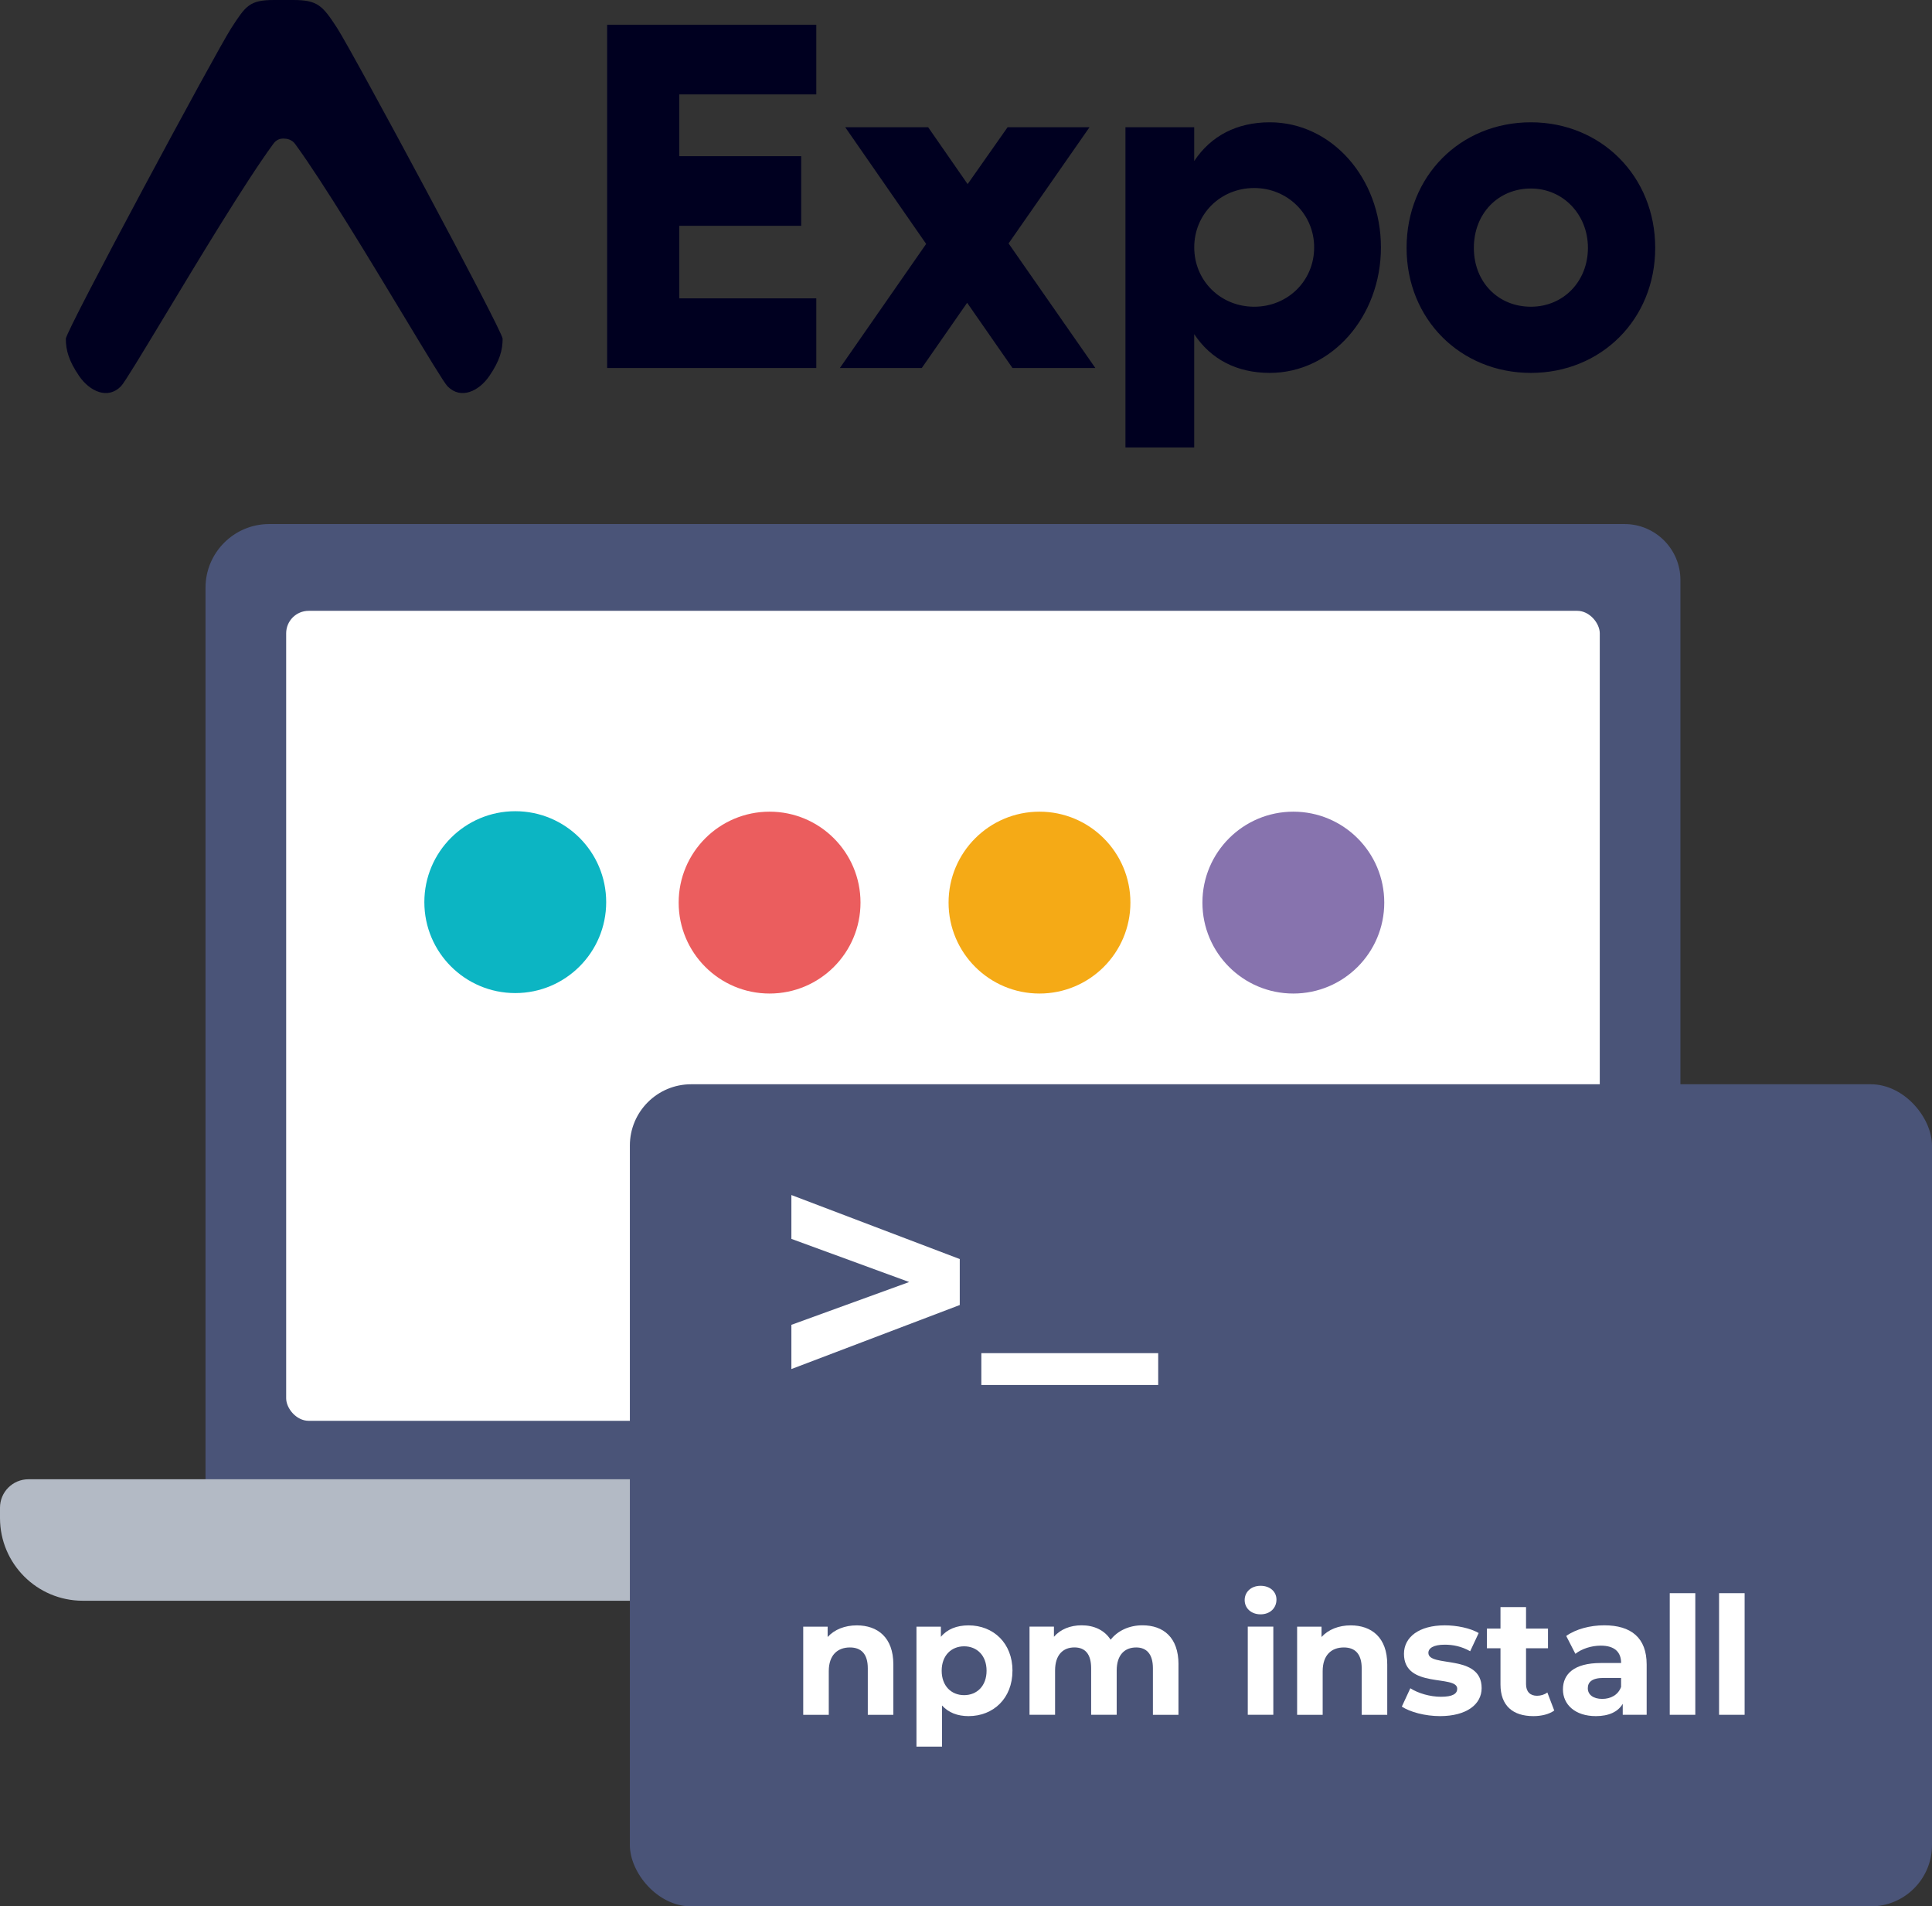 <?xml version="1.0" encoding="UTF-8"?>
<svg id="Layer_2" data-name="Layer 2" xmlns="http://www.w3.org/2000/svg" viewBox="0 0 628.34 619.92">
  <rect x="0" y="0" width="628.34" height="619.92" fill="#333333" stroke="none"/>
  <defs>
    <style>
      .cls-1 {
        fill: #eb5d5e;
      }

      .cls-2 {
        fill: #000020;
      }

      .cls-3, .cls-4 {
        fill: #fff;
      }

      .cls-4 {
        stroke: #4a5478;
        stroke-miterlimit: 10;
      }

      .cls-5 {
        fill: #0cb5c3;
      }

      .cls-6 {
        fill: #4a5478;
      }

      .cls-7 {
        fill: #8773ae;
      }

      .cls-8 {
        fill: #b3bac5;
      }

      .cls-9 {
        fill: #f5aa16;
      }
    </style>
  </defs>
  <g id="Layer_1-2" data-name="Layer 1">
    <g>
      <path class="cls-6" d="M87.55,170.41h440.78c10.04,0,18.19,8.15,18.19,18.19v292.92H66.84V191.12c0-11.43,9.28-20.71,20.71-20.71Z"/>
      <path class="cls-8" d="M217.96,481.03v39.5H26.91c-14.85,0-26.91-12.04-26.91-26.91v-3.35c0-5.1,4.14-9.24,9.24-9.24h208.72Z"/>
      <g>
        <path class="cls-2" d="M88.73,46.99c1.16-1.71,2.43-1.93,3.47-1.93s2.75.22,3.91,1.93c9.16,12.58,24.27,37.63,35.42,56.12,7.27,12.05,12.86,21.31,14,22.49,4.3,4.42,10.2,1.67,13.63-3.35,3.37-4.94,4.31-8.41,4.31-12.11,0-2.52-48.89-93.45-53.82-101.02-4.74-7.28-6.28-9.12-14.38-9.12h-6.06c-8.08,0-9.25,1.84-13.98,9.12-4.92,7.57-53.82,98.5-53.82,101.02,0,3.7.94,7.17,4.31,12.11,3.43,5.02,9.33,7.77,13.63,3.35,1.15-1.18,6.73-10.44,14-22.49,11.15-18.48,26.22-43.54,35.38-56.12Z"/>
        <path class="cls-2" d="M412.97,39.77c20.14,0,36.15,18.18,36.15,40.67s-16.01,40.82-36.15,40.82c-10.78,0-19.19-4.47-24.58-12.6h0v36.84h-22.36V41.37h22.36v11c5.39-8.13,13.79-12.6,24.58-12.6ZM497.89,39.77c22.83,0,40.43,17.54,40.43,40.82s-17.6,40.67-40.43,40.67-40.43-17.38-40.43-40.67,17.44-40.82,40.43-40.82ZM265.48,8.04v22.65h-44.55v20.09h39.64v22.64h-39.64v23.6h44.55v22.65h-68.02V8.04h68.02ZM301.86,41.37l12.84,18.5,13-18.5h26.64l-26.32,37.79,28.22,40.51h-26.95l-14.75-21.21-14.75,21.21h-26.64l28.06-40.35-26.32-37.95h26.95ZM407.9,61.14c-10.94,0-19.5,8.45-19.5,19.3s8.56,19.3,19.5,19.3,19.5-8.45,19.5-19.3-8.72-19.3-19.5-19.3ZM497.89,61.3c-10.63,0-18.55,8.13-18.55,19.3s7.93,19.14,18.55,19.14,18.55-8.29,18.55-19.14-8.09-19.3-18.55-19.3Z"/>
      </g>
      <rect class="cls-4" x="92.57" y="198.13" width="428.22" height="264.39" rx="7.81" ry="7.81"/>
      <circle class="cls-5" cx="167.58" cy="293.36" r="29.57"/>
      <circle class="cls-1" cx="250.29" cy="293.51" r="29.57"/>
      <circle class="cls-9" cx="338.07" cy="293.51" r="29.57"/>
      <circle class="cls-7" cx="420.63" cy="293.51" r="29.57"/>
      <rect class="cls-6" x="204.85" y="352.58" width="423.49" height="267.34" rx="19.94" ry="19.94"/>
      <path class="cls-3" d="M312.14,409.42v14.95l-54.76,20.82v-14.38l38.31-13.92-38.31-14.03v-14.26l54.76,20.82Z"/>
      <path class="cls-3" d="M319.16,440.02h57.52v10.35h-57.52v-10.35Z"/>
      <g>
        <path class="cls-3" d="M290.54,541.21v16.42h-8.31v-15.14c0-4.64-2.13-6.77-5.81-6.77-4,0-6.88,2.45-6.88,7.73v14.18h-8.31v-28.67h7.94v3.36c2.24-2.45,5.6-3.78,9.49-3.78,6.77,0,11.88,3.94,11.88,12.68Z"/>
        <path class="cls-3" d="M329.28,543.29c0,9.01-6.24,14.76-14.28,14.76-3.57,0-6.5-1.12-8.63-3.46v13.38h-8.31v-39.01h7.94v3.31c2.08-2.51,5.17-3.73,9.01-3.73,8.05,0,14.28,5.76,14.28,14.76ZM320.86,543.29c0-4.96-3.14-7.94-7.3-7.94s-7.3,2.98-7.3,7.94,3.14,7.94,7.3,7.94,7.3-2.99,7.3-7.94Z"/>
        <path class="cls-3" d="M383.27,541.21v16.42h-8.31v-15.14c0-4.64-2.08-6.77-5.44-6.77-3.73,0-6.34,2.4-6.34,7.51v14.39h-8.31v-15.14c0-4.64-1.97-6.77-5.44-6.77-3.68,0-6.29,2.4-6.29,7.51v14.39h-8.31v-28.67h7.94v3.31c2.13-2.45,5.33-3.73,9.01-3.73,4,0,7.41,1.54,9.43,4.69,2.29-2.93,6.02-4.69,10.34-4.69,6.82,0,11.73,3.94,11.73,12.68Z"/>
        <path class="cls-3" d="M404.8,520.31c0-2.61,2.08-4.64,5.17-4.64s5.17,1.92,5.17,4.48c0,2.77-2.08,4.8-5.17,4.8s-5.17-2.02-5.17-4.64ZM405.81,528.95h8.31v28.67h-8.31v-28.67Z"/>
        <path class="cls-3" d="M451.17,541.21v16.42h-8.31v-15.14c0-4.64-2.13-6.77-5.81-6.77-4,0-6.88,2.45-6.88,7.73v14.18h-8.31v-28.67h7.94v3.36c2.24-2.45,5.6-3.78,9.49-3.78,6.77,0,11.88,3.94,11.88,12.68Z"/>
        <path class="cls-3" d="M455.91,554.96l2.77-5.97c2.56,1.65,6.45,2.77,9.97,2.77,3.84,0,5.28-1.01,5.28-2.61,0-4.69-17.32.11-17.32-11.35,0-5.44,4.9-9.27,13.27-9.27,3.94,0,8.31.91,11.03,2.5l-2.77,5.92c-2.82-1.6-5.65-2.13-8.26-2.13-3.73,0-5.33,1.17-5.33,2.66,0,4.9,17.32.16,17.32,11.46,0,5.33-4.96,9.11-13.54,9.11-4.85,0-9.75-1.33-12.42-3.09Z"/>
        <path class="cls-3" d="M505.48,556.24c-1.71,1.23-4.21,1.81-6.77,1.81-6.77,0-10.71-3.46-10.71-10.29v-11.78h-4.42v-6.4h4.42v-6.98h8.31v6.98h7.14v6.4h-7.14v11.67c0,2.45,1.33,3.78,3.57,3.78,1.23,0,2.45-.37,3.36-1.07l2.24,5.86Z"/>
        <path class="cls-3" d="M535.54,541.26v16.36h-7.78v-3.57c-1.55,2.61-4.53,4-8.74,4-6.72,0-10.71-3.73-10.71-8.69s3.57-8.58,12.31-8.58h6.61c0-3.57-2.13-5.65-6.61-5.65-3.04,0-6.18,1.01-8.26,2.66l-2.98-5.81c3.14-2.24,7.78-3.46,12.36-3.46,8.74,0,13.8,4.05,13.8,12.74ZM527.22,548.56v-2.93h-5.7c-3.89,0-5.12,1.44-5.12,3.36,0,2.08,1.76,3.46,4.69,3.46,2.77,0,5.17-1.28,6.13-3.89Z"/>
        <path class="cls-3" d="M543.05,518.07h8.31v39.55h-8.31v-39.55Z"/>
        <path class="cls-3" d="M559.09,518.07h8.31v39.55h-8.31v-39.55Z"/>
      </g>
    </g>
  </g>
</svg>